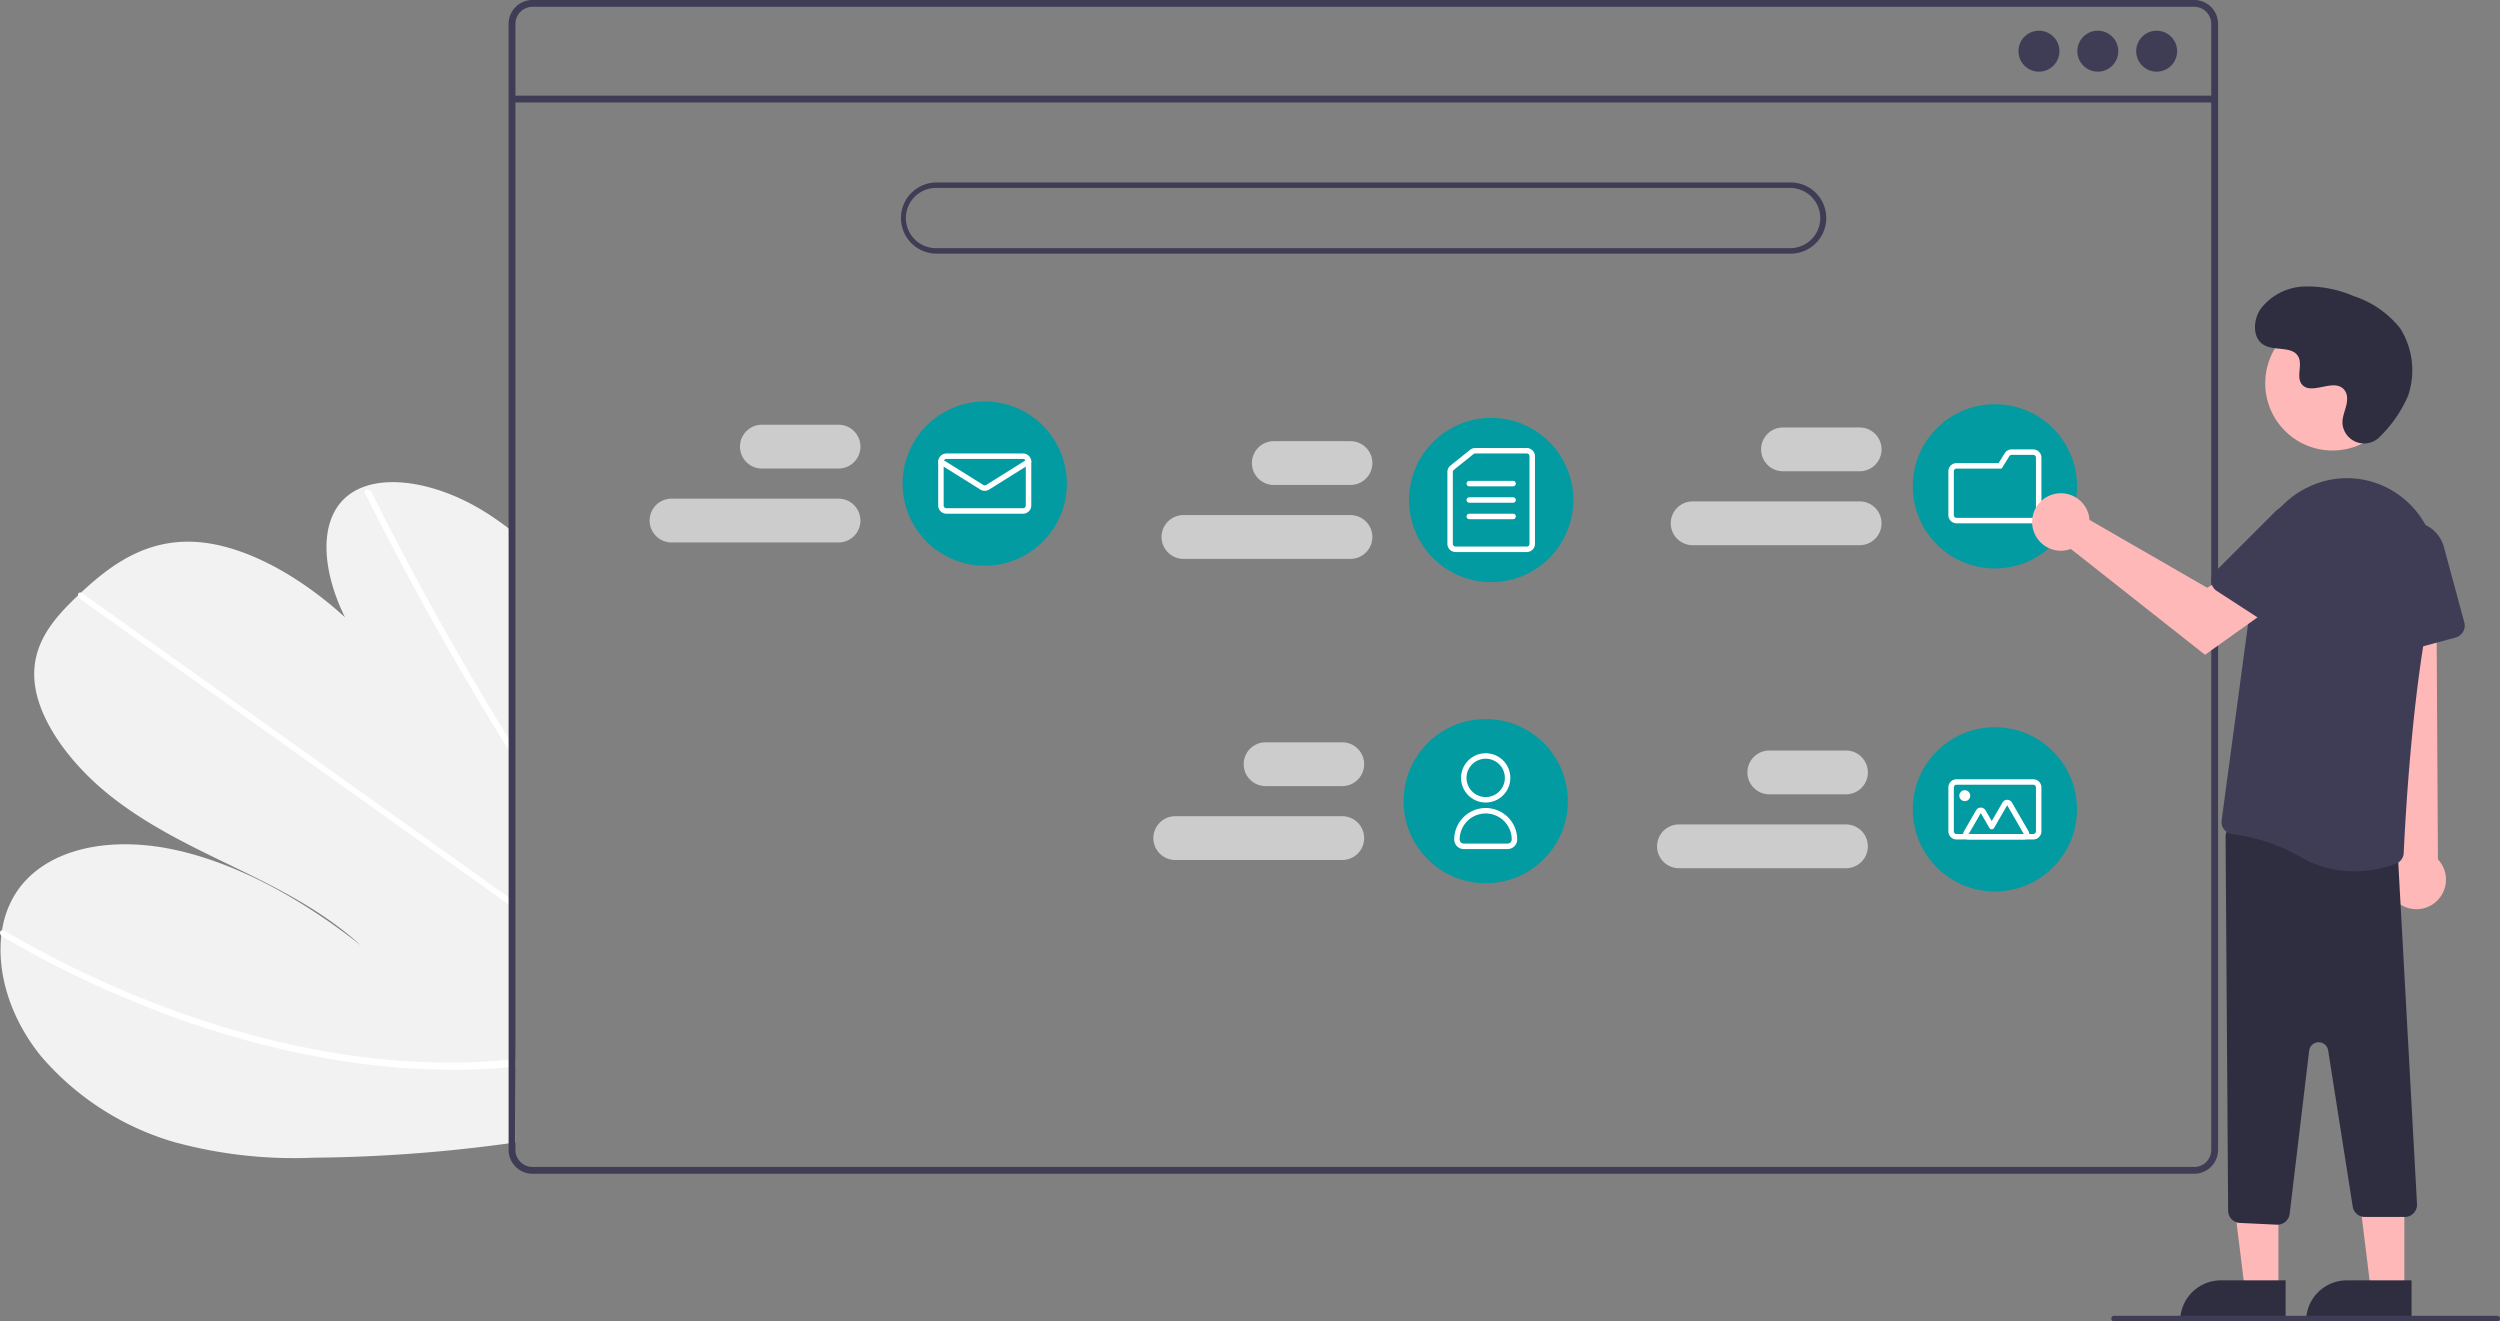 <svg id="otherserv" xmlns="http://www.w3.org/2000/svg" width="293.263" height="154.995" viewBox="0 0 293.263 154.995">
  <rect x="0" y="0" width="293.263" height="154.995" fill="#808080" stroke="none"/>
  <path id="Path_295" data-name="Path 295" d="M905.021,464.04a178.1,178.1,0,0,0,22.885-1.679c.266-.037.533-.077.8-.114l-.4-71.7c-.265-.211-.532-.418-.8-.618-.9-.669-1.818-1.3-2.772-1.873-4.595-2.768-9.975-4.036-13.686-2.766l-.058.023a6.513,6.513,0,0,0-2.209,1.271c-3.259,2.9-2.716,8.75-.085,14.063-5.216-4.765-11.8-8.56-17.673-8.848-5.731-.283-9.824,2.714-13.3,5.964-.115.107-.227.213-.339.32-.057.052-.112.107-.169.158-2.651,2.536-5.265,5.492-4.949,9.771.347,4.693,4.278,9.9,8.859,13.544s9.777,6.073,14.852,8.53,10.273,5.123,14.608,9.071c-6.764-5.348-14.46-9.659-21.945-11.252s-14.674-.191-18.2,4.575a11.148,11.148,0,0,0-1.97,4.883c-.034.206-.062.414-.087.627-.5,4.412,1.024,9.68,4.672,14.162a32.6,32.6,0,0,0,15.622,10.061A53.282,53.282,0,0,0,905.021,464.04Z" transform="translate(-868.227 -328.237)" fill="#f2f2f2"/>
  <path id="Path_296" data-name="Path 296" d="M886.517,419l-.008-1.371q-.408-.653-.807-1.312c-.172-.272-.337-.547-.506-.823q-4.166-6.822-7.993-13.729T869.9,387.891a.575.575,0,0,0-.657-.33.164.164,0,0,0-.048.023c-.122.065-.172.21-.068.421.286.57.572,1.143.864,1.713q3.536,6.989,7.425,13.918t8.118,13.77c.058.1.12.192.178.288C885.979,418.129,886.248,418.561,886.517,419Z" transform="translate(-826.292 -330.104)" fill="#fff"/>
  <path id="Path_297" data-name="Path 297" d="M919.939,462.191l0-.848c-.268-.191-.535-.379-.8-.57l-18.9-13.475q-15.471-11.031-30.943-22.056a.546.546,0,0,0-.187-.1c-.228-.063-.362.1-.339.32a.644.644,0,0,0,.285.448l17.346,12.366,30.785,21.945,1.957,1.4C919.4,461.812,919.671,462,919.939,462.191Z" transform="translate(-859.615 -355.621)" fill="#fff"/>
  <path id="Path_298" data-name="Path 298" d="M923.838,564.816c1.429-.043,2.835-.138,4.228-.261l.8-.072,0-.89c-.266.027-.533.054-.8.078-2.012.188-4.048.321-6.138.339a85.628,85.628,0,0,1-17.261-1.686,107.472,107.472,0,0,1-17.933-5.221,123.161,123.161,0,0,1-17.742-8.543.474.474,0,0,0-.315-.079c-.254.037-.329.374-.086.627a.737.737,0,0,0,.161.128q1.058.616,2.123,1.209a123.063,123.063,0,0,0,17.8,8.176,106.962,106.962,0,0,0,17.96,4.868A84.486,84.486,0,0,0,923.838,564.816Z" transform="translate(-868.438 -439.357)" fill="#fff"/>
  <path id="Path_299" data-name="Path 299" d="M249.18,208.674H444.107a2.8,2.8,0,0,1,2.8,2.8V343.562a2.8,2.8,0,0,1-2.8,2.8H249.18a2.8,2.8,0,0,1-2.129-.983.657.657,0,0,1-.061-.077,2.622,2.622,0,0,1-.4-.678,2.732,2.732,0,0,1-.212-1.063V211.474A2.8,2.8,0,0,1,249.18,208.674Zm-2,134.888a1.984,1.984,0,0,0,.331,1.1,2.07,2.07,0,0,0,.758.681,1.986,1.986,0,0,0,.915.222H444.107a2,2,0,0,0,2-2V211.474a2,2,0,0,0-2-2H249.18a2,2,0,0,0-2,2Z" transform="translate(-186.716 -208.674)" fill="#3f3d56"/>
  <rect id="Rectangle_34" data-name="Rectangle 34" width="199.73" height="0.801" transform="translate(60.062 11.223)" fill="#3f3d56"/>
  <ellipse id="Ellipse_22" data-name="Ellipse 22" cx="2.402" cy="2.402" rx="2.402" ry="2.402" transform="translate(250.586 3.602)" fill="#3f3d56"/>
  <ellipse id="Ellipse_23" data-name="Ellipse 23" cx="2.402" cy="2.402" rx="2.402" ry="2.402" transform="translate(243.682 3.602)" fill="#3f3d56"/>
  <ellipse id="Ellipse_24" data-name="Ellipse 24" cx="2.402" cy="2.402" rx="2.402" ry="2.402" transform="translate(236.777 3.602)" fill="#3f3d56"/>
  <path id="Path_300" data-name="Path 300" d="M393.871,283.675H494.064a4.175,4.175,0,1,0,0-8.349H393.871a4.175,4.175,0,0,0,0,8.349Zm100.193-7.707a3.532,3.532,0,0,1,0,7.065H393.871a3.532,3.532,0,1,1,0-7.065Z" transform="translate(-284.072 -253.922)" fill="#3f3d56"/>
  <path id="Path_301" data-name="Path 301" d="M371.871,369.964h8.992a2.569,2.569,0,0,0,0-5.138h-8.992a2.569,2.569,0,0,0,0,5.138Z" transform="translate(-162.716 -314.681)" fill="#ccc"/>
  <path id="Path_302" data-name="Path 302" d="M371.871,396.964H391.46a2.569,2.569,0,0,0,0-5.138H371.871a2.569,2.569,0,1,0,0,5.138Z" transform="translate(-173.313 -333.01)" fill="#ccc"/>
  <path id="Path_303" data-name="Path 303" d="M376.871,487.964h8.992a2.569,2.569,0,0,0,0-5.138h-8.992a2.569,2.569,0,0,0,0,5.138Z" transform="translate(-169.321 -394.787)" fill="#ccc"/>
  <path id="Path_304" data-name="Path 304" d="M376.871,514.964H396.46a2.569,2.569,0,0,0,0-5.138H376.871a2.569,2.569,0,1,0,0,5.138Z" transform="translate(-179.919 -413.116)" fill="#ccc"/>
  <path id="Path_305" data-name="Path 305" d="M560.871,484.964h8.992a2.569,2.569,0,0,0,0-5.138h-8.992a2.569,2.569,0,1,0,0,5.138Z" transform="translate(-412.41 -392.75)" fill="#ccc"/>
  <path id="Path_306" data-name="Path 306" d="M560.871,511.964H580.46a2.569,2.569,0,1,0,0-5.138H560.871a2.569,2.569,0,0,0,0,5.138Z" transform="translate(-423.007 -411.08)" fill="#ccc"/>
  <path id="Path_307" data-name="Path 307" d="M557.871,374.964h8.992a2.569,2.569,0,0,0,0-5.138h-8.992a2.569,2.569,0,1,0,0,5.138Z" transform="translate(-408.446 -318.075)" fill="#ccc"/>
  <path id="Path_308" data-name="Path 308" d="M557.871,401.964H577.46a2.569,2.569,0,1,0,0-5.138H557.871a2.569,2.569,0,0,0,0,5.138Z" transform="translate(-419.044 -336.404)" fill="#ccc"/>
  <path id="Path_309" data-name="Path 309" d="M744.871,368.964h8.992a2.569,2.569,0,0,0,0-5.138h-8.992a2.569,2.569,0,0,0,0,5.138Z" transform="translate(-655.498 -314.002)" fill="#ccc"/>
  <path id="Path_310" data-name="Path 310" d="M744.871,395.964H764.46a2.569,2.569,0,1,0,0-5.138H744.871a2.569,2.569,0,0,0,0,5.138Z" transform="translate(-666.096 -332.331)" fill="#ccc"/>
  <ellipse id="Ellipse_25" data-name="Ellipse 25" cx="9.634" cy="9.634" rx="9.634" ry="9.634" transform="translate(224.377 47.416)" fill="#019ba1"/>
  <path id="Path_311" data-name="Path 311" d="M311.864,381.5h8.992a.964.964,0,0,0,.963-.963v-6.744a.964.964,0,0,0-.963-.963h-2.531a.957.957,0,0,0-.821.458l-.706,1.147h-4.934a.964.964,0,0,0-.963.963v5.138A.964.964,0,0,0,311.864,381.5Zm8.992-8.028a.322.322,0,0,1,.321.321v6.744a.322.322,0,0,1-.321.321h-8.992a.322.322,0,0,1-.321-.321V375.4a.322.322,0,0,1,.321-.321h5.293l.894-1.453a.319.319,0,0,1,.274-.153Z" transform="translate(-82.349 -320.111)" fill="#fff"/>
  <ellipse id="Ellipse_26" data-name="Ellipse 26" cx="9.634" cy="9.634" rx="9.634" ry="9.634" transform="translate(165.289 49.021)" fill="#019ba1"/>
  <path id="Path_312" data-name="Path 312" d="M496.864,384.529h8.349a.965.965,0,0,0,.963-.963V373.289a.964.964,0,0,0-.963-.963h-6.05a.965.965,0,0,0-.6.212l-2.3,1.848a.958.958,0,0,0-.36.751v8.428A.964.964,0,0,0,496.864,384.529Zm8.349-11.561a.322.322,0,0,1,.321.321v10.276a.322.322,0,0,1-.321.321h-8.349a.322.322,0,0,1-.321-.321v-8.428a.319.319,0,0,1,.12-.25l2.3-1.848a.322.322,0,0,1,.2-.071Z" transform="translate(-326.116 -319.772)" fill="#fff"/>
  <path id="Path_313" data-name="Path 313" d="M503.222,384.968h5.138a.321.321,0,1,0,0-.642h-5.138a.321.321,0,1,0,0,.642Z" transform="translate(-330.868 -327.918)" fill="#fff"/>
  <path id="Path_314" data-name="Path 314" d="M503.222,390.968h5.138a.321.321,0,1,0,0-.642h-5.138a.321.321,0,1,0,0,.642Z" transform="translate(-330.868 -331.992)" fill="#fff"/>
  <path id="Path_315" data-name="Path 315" d="M503.222,396.968h5.138a.321.321,0,1,0,0-.642h-5.138a.321.321,0,1,0,0,.642Z" transform="translate(-330.868 -336.065)" fill="#fff"/>
  <ellipse id="Ellipse_27" data-name="Ellipse 27" cx="9.634" cy="9.634" rx="9.634" ry="9.634" transform="translate(105.879 47.095)" fill="#019ba1"/>
  <path id="Path_316" data-name="Path 316" d="M680.863,381.391h8.992a.965.965,0,0,0,.964-.963v-5.138a.965.965,0,0,0-.963-.963h-8.992a.965.965,0,0,0-.964.963v5.138A.964.964,0,0,0,680.863,381.391Zm8.992-6.423a.322.322,0,0,1,.321.321v5.138a.322.322,0,0,1-.321.321h-8.992a.321.321,0,0,1-.321-.321v-5.138a.321.321,0,0,1,.321-.321Z" transform="translate(-569.845 -321.13)" fill="#fff"/>
  <path id="Path_317" data-name="Path 317" d="M685.359,380.063a.965.965,0,0,0,.511-.145l4.8-3a.321.321,0,1,0-.341-.545l-4.8,3a.323.323,0,0,1-.34,0l-4.8-3a.321.321,0,1,0-.341.545l4.8,3A.964.964,0,0,0,685.359,380.063Z" transform="translate(-569.845 -322.487)" fill="#fff"/>
  <ellipse id="Ellipse_28" data-name="Ellipse 28" cx="9.634" cy="9.634" rx="9.634" ry="9.634" transform="translate(224.377 85.309)" fill="#019ba1"/>
  <path id="Path_318" data-name="Path 318" d="M311.864,500.391h8.992a.964.964,0,0,0,.963-.963v-5.138a.964.964,0,0,0-.963-.963h-8.992a.964.964,0,0,0-.963.963v5.138a.964.964,0,0,0,.963.963Zm8.992-6.423a.321.321,0,0,1,.321.321v5.138a.321.321,0,0,1-.321.321h-8.992a.321.321,0,0,1-.321-.321v-5.138a.321.321,0,0,1,.321-.321Z" transform="translate(-82.349 -401.915)" fill="#fff"/>
  <path id="Path_319" data-name="Path 319" d="M315.981,505.482h6.462a.642.642,0,0,0,.556-.963l-1.947-3.372a.642.642,0,0,0-1.112,0l-1.257,2.178-.728-1.262a.642.642,0,0,0-1.113,0l-1.418,2.456a.642.642,0,0,0,.556.963Zm0-.642h0l1.418-2.456,1.006,1.743a.321.321,0,0,0,.278.161h0a.321.321,0,0,0,.278-.161l1.535-2.659,1.947,3.372Z" transform="translate(-85.041 -407.007)" fill="#fff"/>
  <ellipse id="Ellipse_29" data-name="Ellipse 29" cx="0.642" cy="0.642" rx="0.642" ry="0.642" transform="translate(229.837 92.695)" fill="#fff"/>
  <ellipse id="Ellipse_30" data-name="Ellipse 30" cx="9.634" cy="9.634" rx="9.634" ry="9.634" transform="translate(164.647 84.346)" fill="#019ba1"/>
  <path id="Path_320" data-name="Path 320" d="M507.791,489.606a2.89,2.89,0,1,0-2.89-2.89A2.89,2.89,0,0,0,507.791,489.606Zm0-5.138a2.248,2.248,0,1,1-2.248,2.248A2.248,2.248,0,0,1,507.791,484.468Z" transform="translate(-333.511 -395.466)" fill="#fff"/>
  <path id="Path_321" data-name="Path 321" d="M503.525,508.643h5.138a1.125,1.125,0,0,0,1.124-1.124,3.693,3.693,0,0,0-7.386,0A1.125,1.125,0,0,0,503.525,508.643Zm2.569-4.175a3.054,3.054,0,0,1,3.051,3.051.482.482,0,0,1-.482.482h-5.138a.482.482,0,0,1-.482-.482A3.054,3.054,0,0,1,506.094,504.468Z" transform="translate(-331.813 -409.043)" fill="#fff"/>
  <path id="Path_322" data-name="Path 322" d="M86.745,439.1H82.808L80.935,423.91h5.811Z" transform="translate(180.526 -287.779)" fill="#ffb8b8"/>
  <path id="Path_323" data-name="Path 323" d="M0,4.781H12.373V0H4.781A4.781,4.781,0,0,0,0,4.781H0Z" transform="translate(255.743 150.192)" fill="#2f2e41"/>
  <path id="Path_324" data-name="Path 324" d="M40.745,439.1H36.808L34.935,423.91h5.811Z" transform="translate(241.298 -287.779)" fill="#ffb8b8"/>
  <path id="Path_325" data-name="Path 325" d="M0,4.781H12.373V0H4.781A4.781,4.781,0,0,0,0,4.781H0Z" transform="translate(270.515 150.192)" fill="#2f2e41"/>
  <path id="Path_326" data-name="Path 326" d="M166.379,450.17a3.45,3.45,0,0,1-.662-5.248l-2.592-36.788,7.467.724.205,36.027a3.469,3.469,0,0,1-4.418,5.286Z" transform="translate(115.184 -344.08)" fill="#ffb8b8"/>
  <path id="Path_327" data-name="Path 327" d="M179.776,556.8a1.451,1.451,0,0,0,1.435-1.273l2.288-19.14a1.124,1.124,0,0,1,2.226-.041l2.883,18.326a1.438,1.438,0,0,0,1.428,1.22h4.672a1.445,1.445,0,0,0,1.445-1.456l-2.23-40.634a1.437,1.437,0,0,0-1.237-1.419l-17.339-2.517a1.445,1.445,0,0,0-1.653,1.44l.3,43.853a1.445,1.445,0,0,0,1.376,1.433l4.334.207Z" transform="translate(87.378 -413.136)" fill="#2f2e41"/>
  <path id="Path_328" data-name="Path 328" d="M182.048,429.45a14.478,14.478,0,0,0,4.889-.871,1.434,1.434,0,0,0,.937-1.286c.15-3.32,1.025-20.406,3.572-30.828a10.655,10.655,0,0,0-4.058-11.1q-.206-.148-.419-.29a10.375,10.375,0,0,0-10.082-.79,10.668,10.668,0,0,0-6.218,8.336l-4.155,30.845a1.438,1.438,0,0,0,.3,1.092,1.419,1.419,0,0,0,.981.537,21.814,21.814,0,0,1,8.247,2.825A12.243,12.243,0,0,0,182.048,429.45Z" transform="translate(94.096 -327.245)" fill="#3f3d56"/>
  <path id="Path_329" data-name="Path 329" d="M158.647,414.7l6.837-1.854a1.447,1.447,0,0,0,1.017-1.773l-2.4-8.865a3.982,3.982,0,0,0-7.818,1.261l.547,9.915a1.445,1.445,0,0,0,1.821,1.315Z" transform="translate(122.575 -338.062)" fill="#3f3d56"/>
  <ellipse id="Ellipse_31" data-name="Ellipse 31" cx="7.887" cy="7.887" rx="7.887" ry="7.887" transform="translate(265.724 37.074)" fill="#ffb8b8"/>
  <path id="Path_330" data-name="Path 330" d="M235.473,391.441a3.379,3.379,0,0,1,.077.527l13.8,7.958L252.7,398l3.575,4.68-7.173,5.113-15.738-12.416a3.371,3.371,0,1,1,2.112-3.931Z" transform="translate(9.557 -330.983)" fill="#ffb8b8"/>
  <path id="Path_331" data-name="Path 331" d="M205.194,402.523l5.942,3.856a1.447,1.447,0,0,0,2-.426l5-7.7a3.982,3.982,0,0,0-6.155-4.983l-7.021,7.023a1.445,1.445,0,0,0,.235,2.234Z" transform="translate(54.851 -333.196)" fill="#3f3d56"/>
  <path id="Path_332" data-name="Path 332" d="M190.14,330.872a2.548,2.548,0,0,1-4.4-1.415,2.589,2.589,0,0,1,0-.5c.1-.948.647-1.81.516-2.811a1.475,1.475,0,0,0-.27-.69c-1.173-1.57-3.925.7-5.032-.719-.679-.872.119-2.244-.4-3.218-.687-1.286-2.723-.651-4-1.356-1.42-.783-1.335-2.963-.4-4.288a6.745,6.745,0,0,1,5.113-2.6,13.716,13.716,0,0,1,5.778,1.128,11.547,11.547,0,0,1,5.459,3.785,9.241,9.241,0,0,1,.934,7.868A14.831,14.831,0,0,1,190.14,330.872Z" transform="translate(89.053 -279.67)" fill="#2f2e41"/>
  <path id="Path_333" data-name="Path 333" d="M143.714,689.968h44.959a.321.321,0,0,0,0-.642H143.714a.321.321,0,0,0,0,.642Z" transform="translate(104.269 -534.973)" fill="#3f3d56"/>
</svg>
